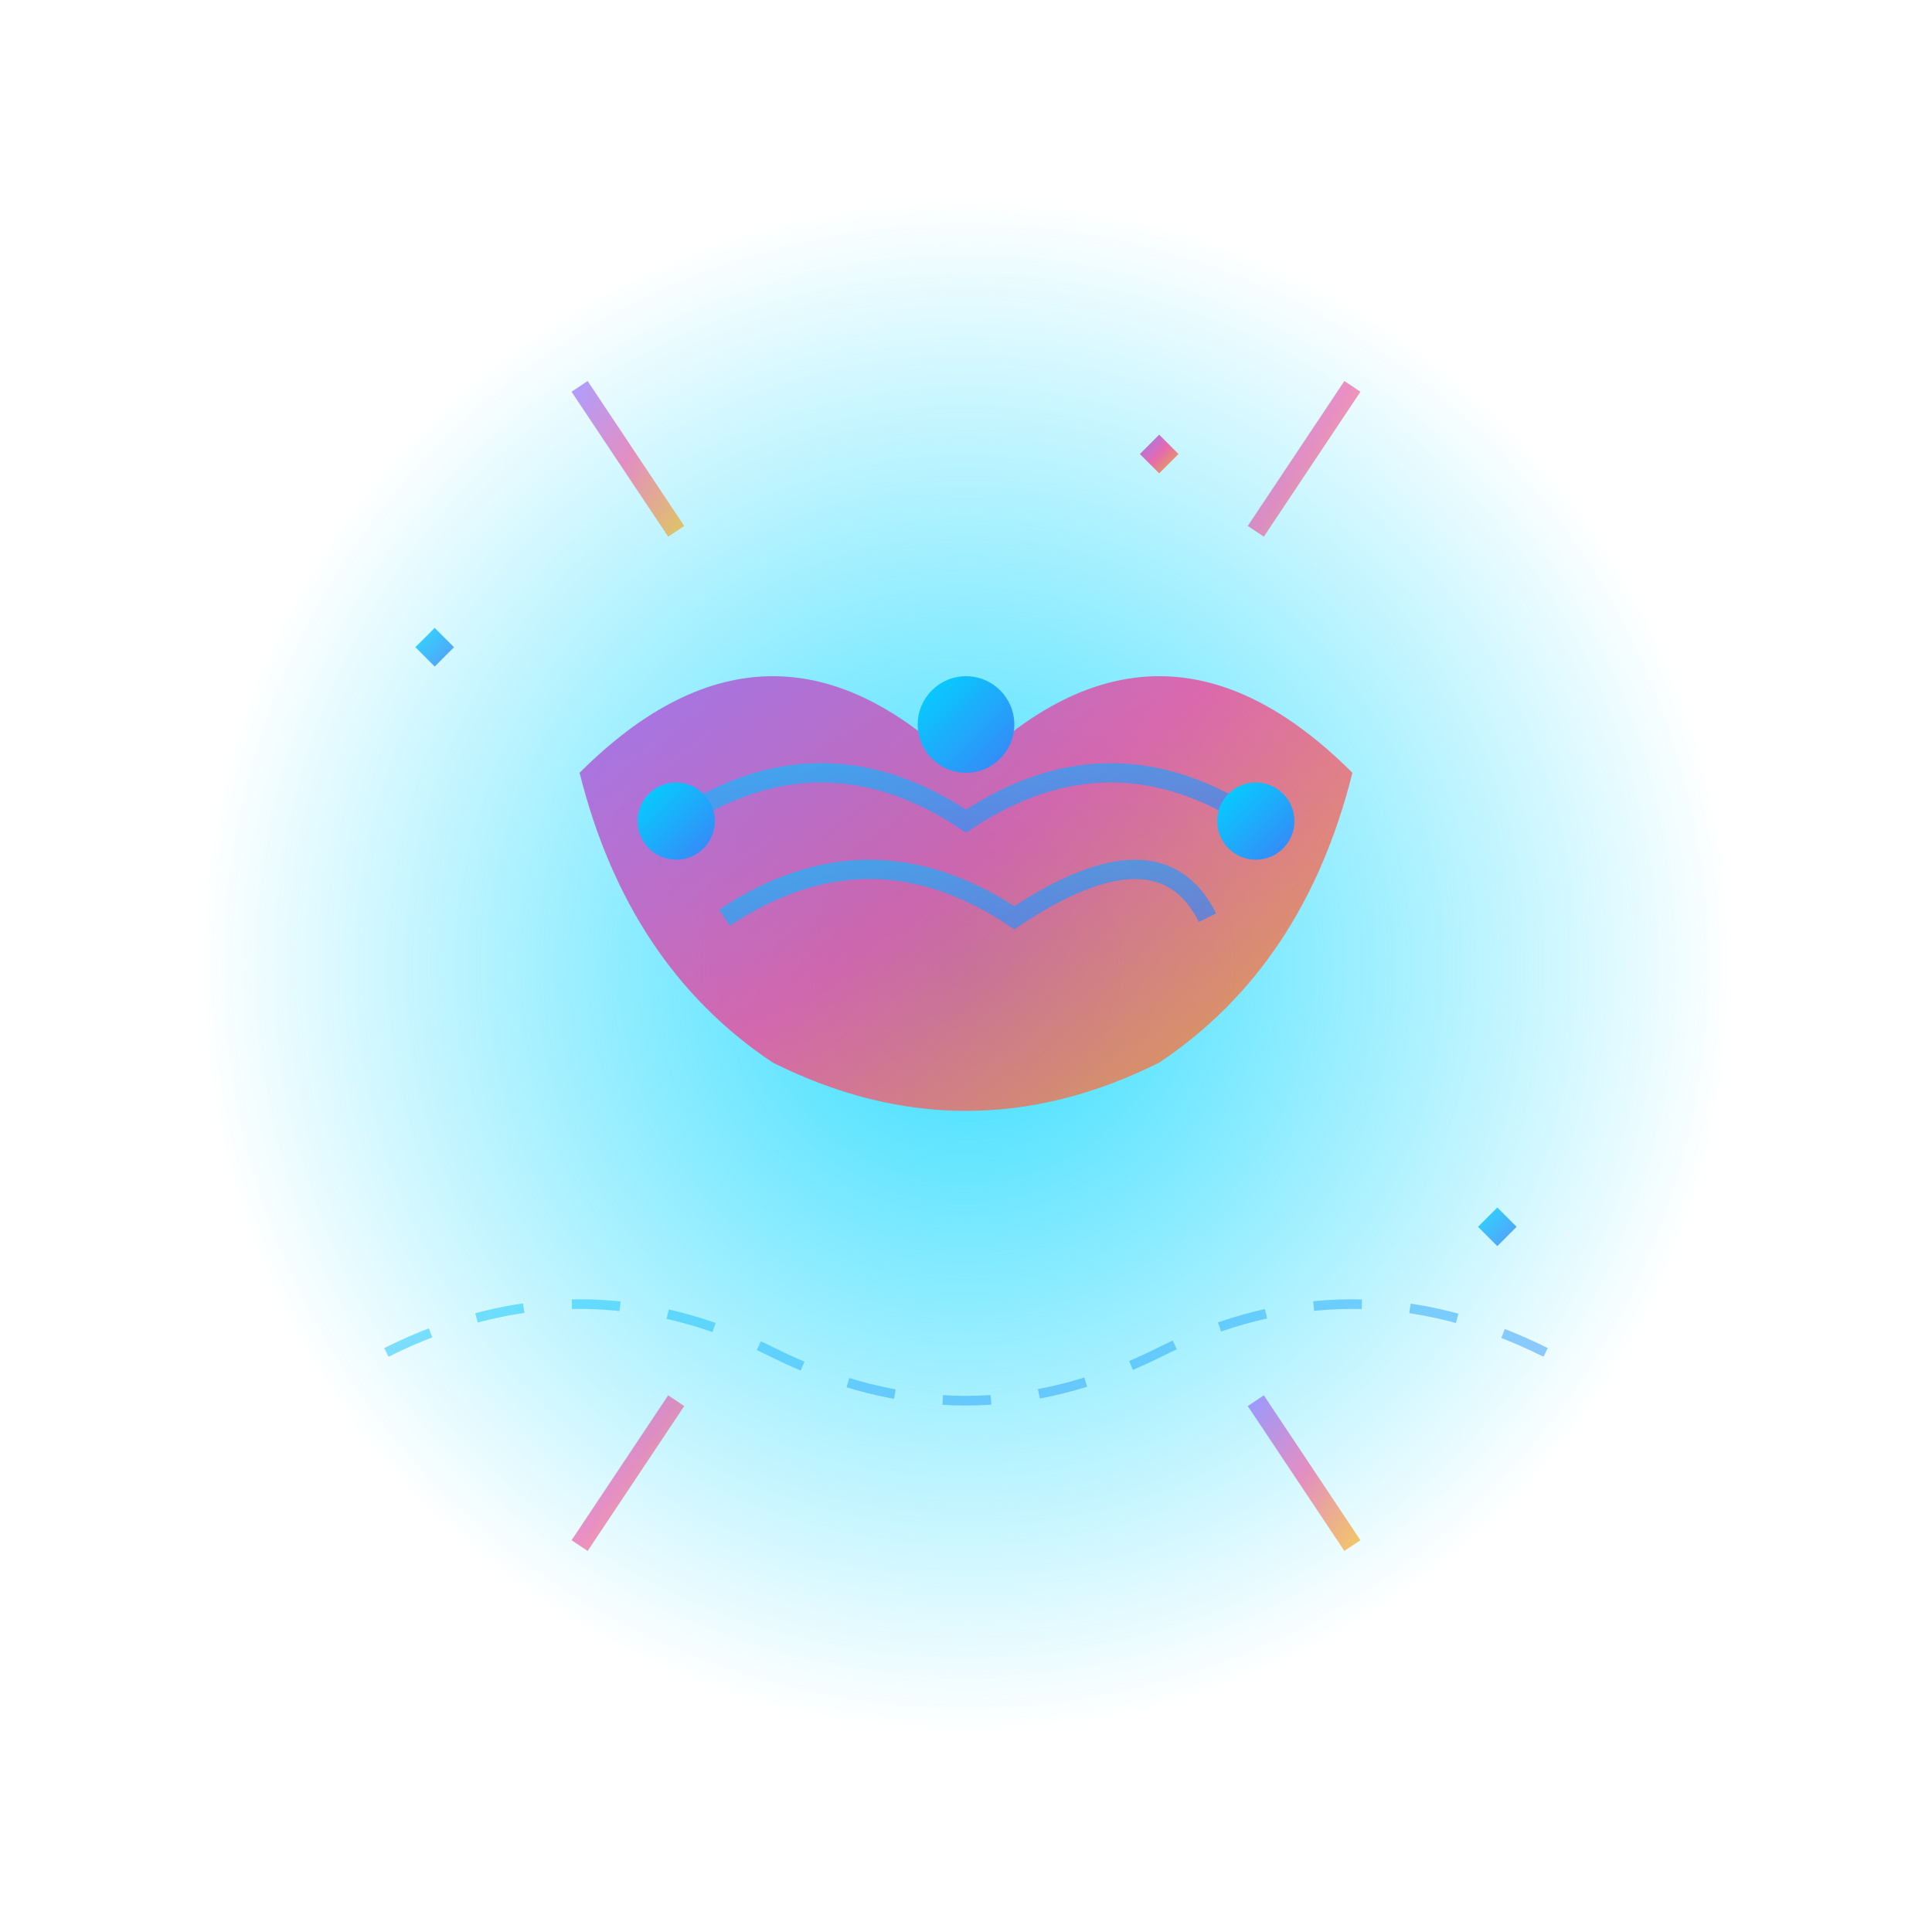 <svg width="200" height="200" viewBox="0 0 200 200" xmlns="http://www.w3.org/2000/svg">
  <defs>
    <linearGradient id="brainGradient" x1="0%" y1="0%" x2="100%" y2="100%">
      <stop offset="0%" style="stop-color:#8b5cf6;stop-opacity:1" />
      <stop offset="50%" style="stop-color:#ec4899;stop-opacity:1" />
      <stop offset="100%" style="stop-color:#f59e0b;stop-opacity:1" />
    </linearGradient>
    <linearGradient id="dataGradient" x1="0%" y1="0%" x2="100%" y2="100%">
      <stop offset="0%" style="stop-color:#00d4ff;stop-opacity:1" />
      <stop offset="100%" style="stop-color:#3b82f6;stop-opacity:1" />
    </linearGradient>
    <radialGradient id="pulseGradient" cx="50%" cy="50%" r="50%">
      <stop offset="0%" style="stop-color:#00d4ff;stop-opacity:0.8" />
      <stop offset="100%" style="stop-color:#00d4ff;stop-opacity:0" />
    </radialGradient>
  </defs>
  
  <!-- Background Pulse -->
  <circle cx="100" cy="100" r="80" fill="url(#pulseGradient)">
    <animate attributeName="r" values="70;85;70" dur="3s" repeatCount="indefinite"/>
    <animate attributeName="opacity" values="0.3;0.1;0.3" dur="3s" repeatCount="indefinite"/>
  </circle>
  
  <!-- AI Brain Structure -->
  <path d="M60 80 Q80 60 100 80 Q120 60 140 80 Q135 100 120 110 Q100 120 80 110 Q65 100 60 80"
        fill="url(#brainGradient)" opacity="0.8"/>
  
  <!-- Neural Pathways -->
  <path d="M70 85 Q85 75 100 85 Q115 75 130 85" stroke="url(#dataGradient)" stroke-width="2" fill="none" opacity="0.7"/>
  <path d="M75 95 Q90 85 105 95 Q120 85 125 95" stroke="url(#dataGradient)" stroke-width="2" fill="none" opacity="0.7"/>
  
  <!-- Data Nodes -->
  <circle cx="70" cy="85" r="4" fill="url(#dataGradient)">
    <animate attributeName="opacity" values="0.5;1;0.5" dur="2s" repeatCount="indefinite"/>
  </circle>
  <circle cx="100" cy="75" r="5" fill="url(#dataGradient)">
    <animate attributeName="opacity" values="1;0.5;1" dur="2s" repeatCount="indefinite"/>
  </circle>
  <circle cx="130" cy="85" r="4" fill="url(#dataGradient)">
    <animate attributeName="opacity" values="0.5;1;0.5" dur="2s" repeatCount="indefinite"/>
  </circle>
  
  <!-- Analysis Rays -->
  <g opacity="0.6">
    <line x1="100" y1="30" x2="100" y2="50" stroke="url(#brainGradient)" stroke-width="2"/>
    <line x1="140" y1="40" x2="130" y2="55" stroke="url(#brainGradient)" stroke-width="2"/>
    <line x1="170" y1="100" x2="150" y2="100" stroke="url(#brainGradient)" stroke-width="2"/>
    <line x1="140" y1="160" x2="130" y2="145" stroke="url(#brainGradient)" stroke-width="2"/>
    <line x1="60" y1="160" x2="70" y2="145" stroke="url(#brainGradient)" stroke-width="2"/>
    <line x1="30" y1="100" x2="50" y2="100" stroke="url(#brainGradient)" stroke-width="2"/>
    <line x1="60" y1="40" x2="70" y2="55" stroke="url(#brainGradient)" stroke-width="2"/>
  </g>
  
  <!-- Insight Sparkles -->
  <g opacity="0.8">
    <path d="M45 65 L47 67 L45 69 L43 67 Z" fill="url(#dataGradient)">
      <animateTransform attributeName="transform" type="rotate" values="0 45 67;360 45 67" dur="4s" repeatCount="indefinite"/>
    </path>
    <path d="M155 125 L157 127 L155 129 L153 127 Z" fill="url(#dataGradient)">
      <animateTransform attributeName="transform" type="rotate" values="0 155 127;360 155 127" dur="3s" repeatCount="indefinite"/>
    </path>
    <path d="M120 45 L122 47 L120 49 L118 47 Z" fill="url(#brainGradient)">
      <animateTransform attributeName="transform" type="rotate" values="0 120 47;360 120 47" dur="5s" repeatCount="indefinite"/>
    </path>
  </g>
  
  <!-- Data Flow Lines -->
  <path d="M40 140 Q60 130 80 140 Q100 150 120 140 Q140 130 160 140" 
        stroke="url(#dataGradient)" stroke-width="1" fill="none" opacity="0.5" stroke-dasharray="5,5">
    <animate attributeName="stroke-dashoffset" values="0;10" dur="2s" repeatCount="indefinite"/>
  </path>
</svg>
